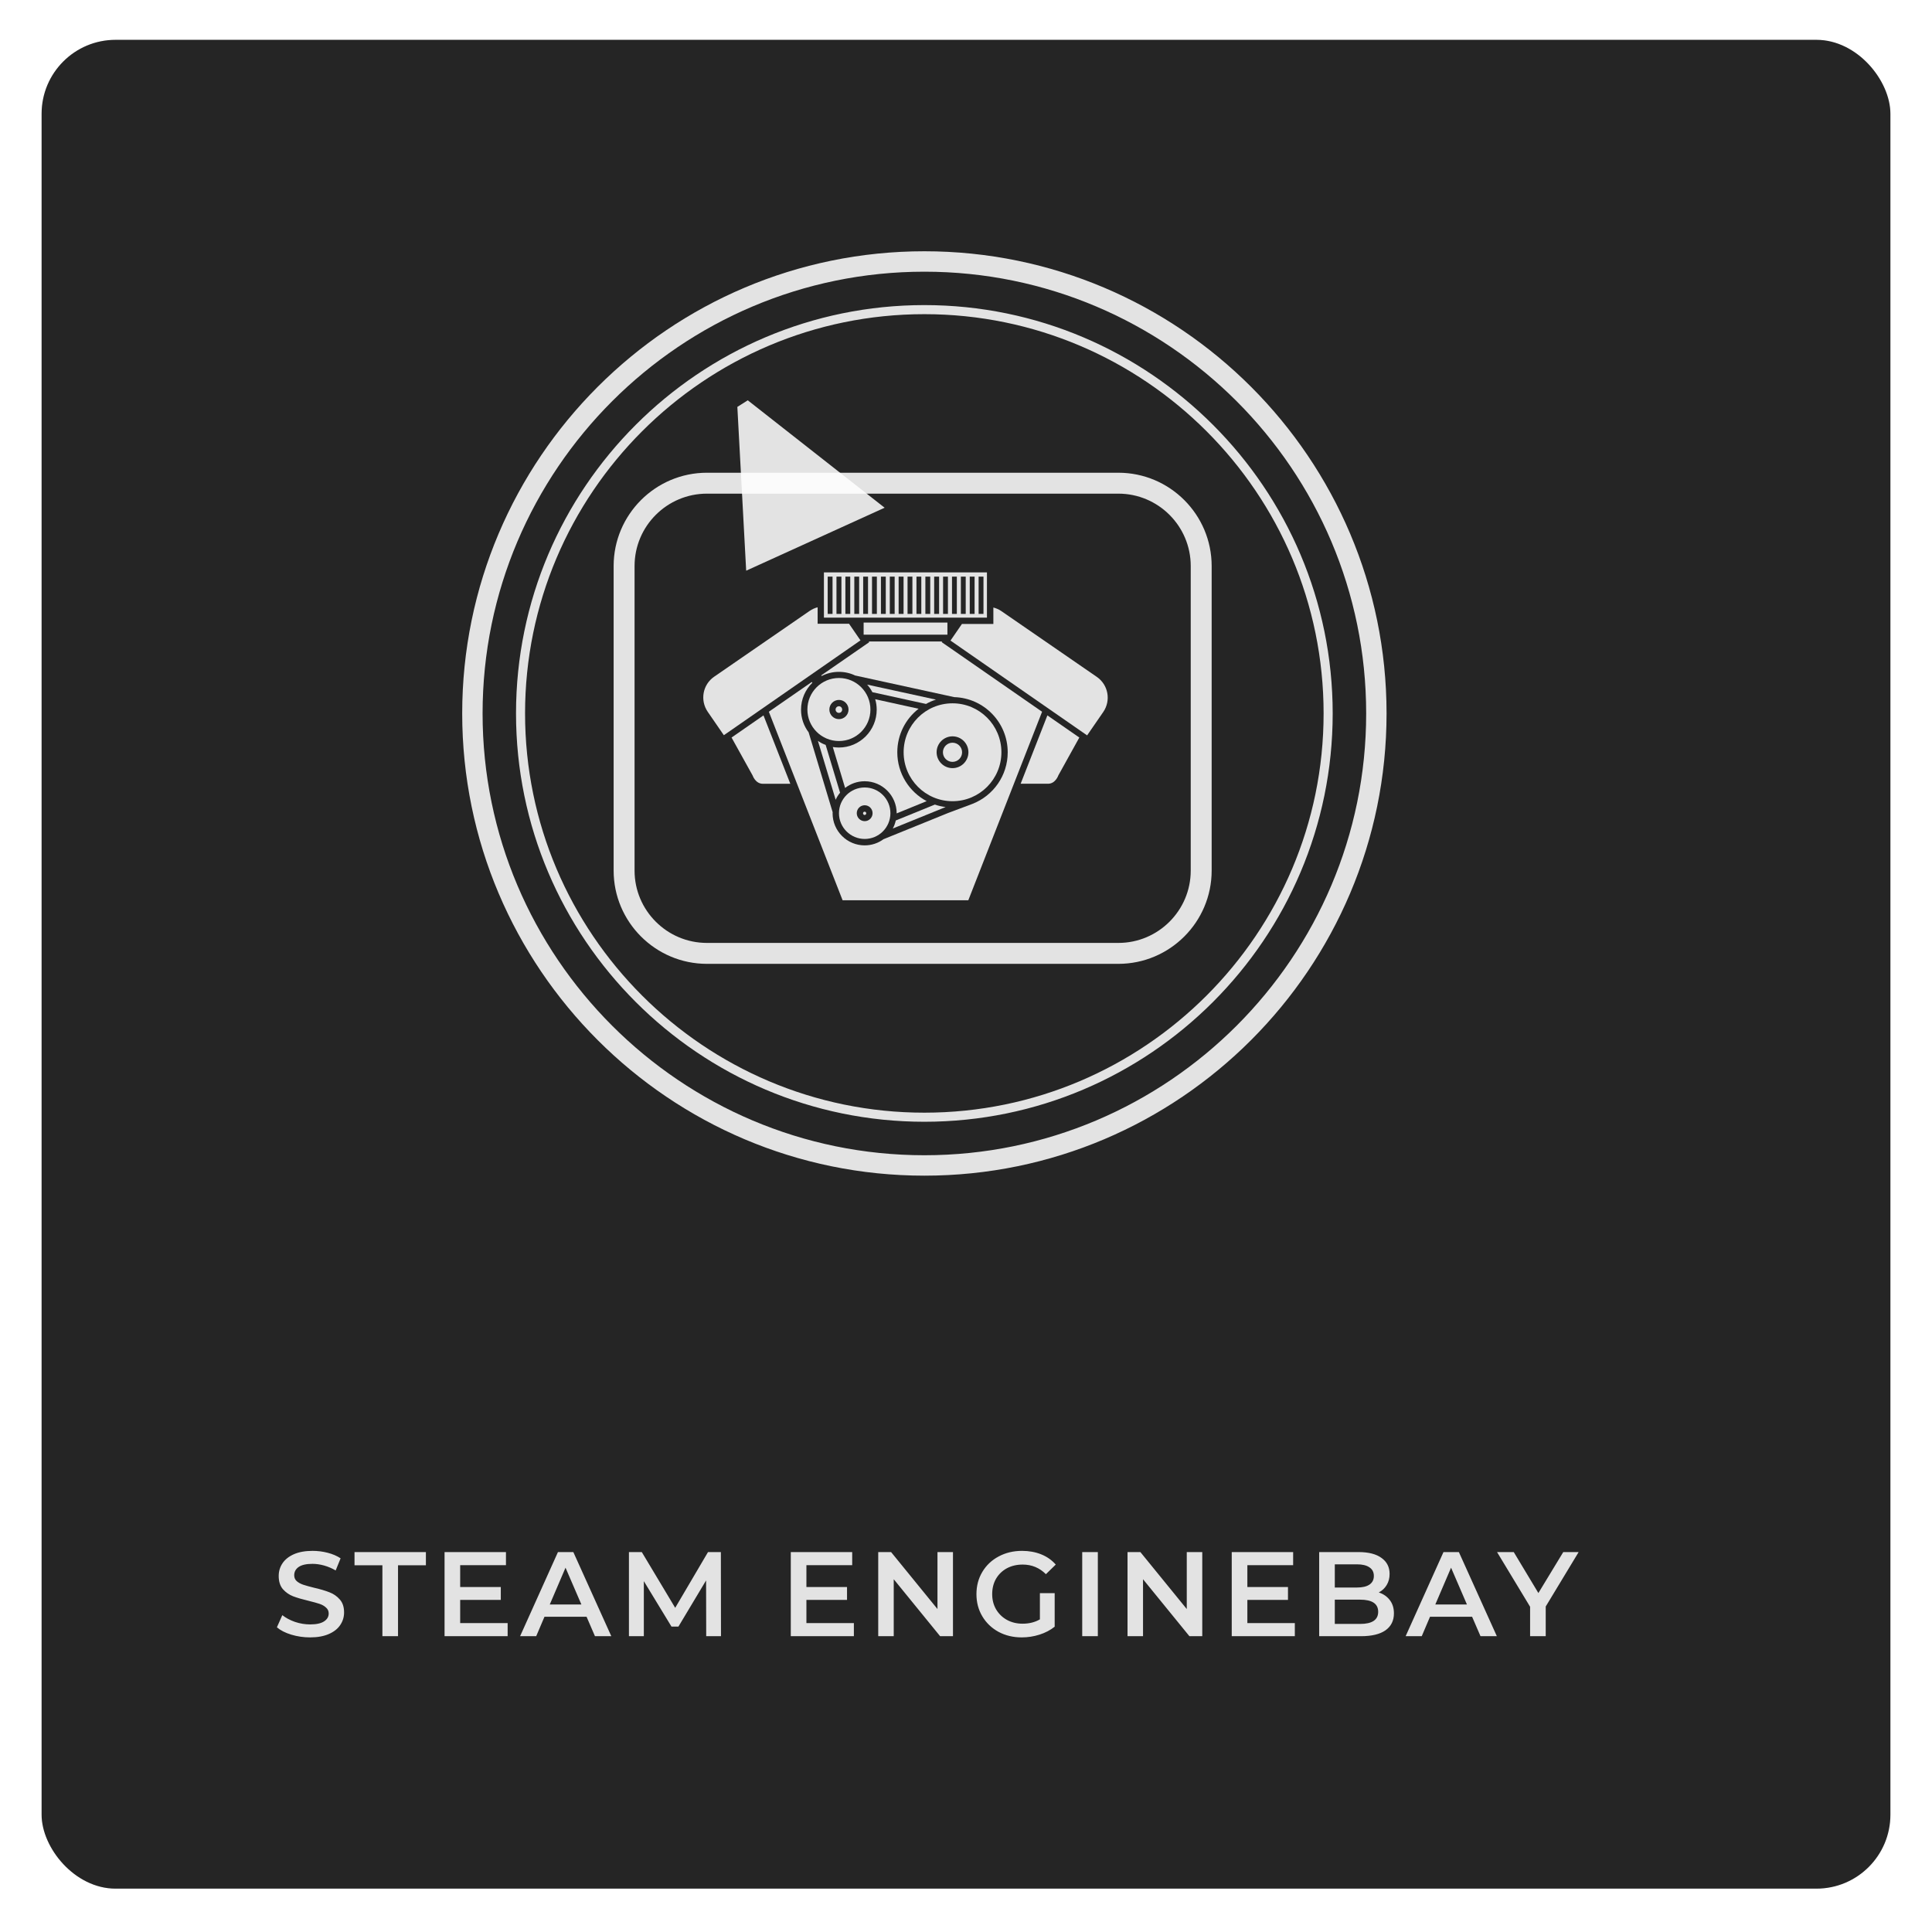 <svg width="209" height="209" viewBox="0 0 209 209" fill="none" xmlns="http://www.w3.org/2000/svg">
<g filter="url(#filter0_d)">
<rect x="0.5" y="0.309" width="200" height="200" rx="8" fill="#121212"/>
<rect x="0.5" y="0.309" width="200" height="200" rx="8" fill="white" fill-opacity="0.08"/>
</g>
<path d="M33.543 177.13C32.841 177.13 32.161 177.03 31.502 176.831C30.852 176.632 30.336 176.367 29.955 176.038L30.54 174.725C30.913 175.02 31.368 175.262 31.905 175.453C32.451 175.635 32.997 175.726 33.543 175.726C34.219 175.726 34.722 175.618 35.051 175.401C35.389 175.184 35.558 174.898 35.558 174.543C35.558 174.283 35.463 174.071 35.272 173.906C35.09 173.733 34.856 173.598 34.57 173.503C34.284 173.408 33.894 173.299 33.4 173.178C32.707 173.013 32.143 172.849 31.71 172.684C31.285 172.519 30.917 172.264 30.605 171.917C30.302 171.562 30.15 171.085 30.15 170.487C30.15 169.984 30.284 169.529 30.553 169.122C30.83 168.706 31.242 168.377 31.788 168.134C32.343 167.891 33.019 167.77 33.816 167.77C34.371 167.77 34.917 167.839 35.454 167.978C35.991 168.117 36.455 168.316 36.845 168.576L36.312 169.889C35.913 169.655 35.497 169.477 35.064 169.356C34.631 169.235 34.21 169.174 33.803 169.174C33.136 169.174 32.637 169.287 32.308 169.512C31.987 169.737 31.827 170.036 31.827 170.409C31.827 170.669 31.918 170.881 32.1 171.046C32.291 171.211 32.529 171.341 32.815 171.436C33.101 171.531 33.491 171.64 33.985 171.761C34.661 171.917 35.216 172.082 35.649 172.255C36.082 172.42 36.451 172.675 36.754 173.022C37.066 173.369 37.222 173.837 37.222 174.426C37.222 174.929 37.083 175.384 36.806 175.791C36.537 176.198 36.126 176.523 35.571 176.766C35.016 177.009 34.34 177.13 33.543 177.13ZM41.367 169.33H38.351V167.9H46.073V169.33H43.057V177H41.367V169.33ZM54.916 175.583V177H48.091V167.9H54.734V169.317H49.781V171.683H54.175V173.074H49.781V175.583H54.916ZM63.452 174.894H58.902L58.005 177H56.263L60.358 167.9H62.022L66.13 177H64.362L63.452 174.894ZM62.893 173.568L61.177 169.59L59.474 173.568H62.893ZM76.396 177L76.383 170.968L73.393 175.96H72.639L69.649 171.046V177H68.037V167.9H69.428L73.042 173.932L76.591 167.9H77.982L77.995 177H76.396ZM92.371 175.583V177H85.546V167.9H92.189V169.317H87.236V171.683H91.63V173.074H87.236V175.583H92.371ZM103.091 167.9V177H101.7L96.682 170.838V177H95.005V167.9H96.396L101.414 174.062V167.9H103.091ZM112.494 172.346H114.093V175.973C113.625 176.346 113.079 176.632 112.455 176.831C111.831 177.03 111.189 177.13 110.531 177.13C109.603 177.13 108.767 176.931 108.022 176.532C107.276 176.125 106.691 175.566 106.267 174.855C105.842 174.144 105.63 173.343 105.63 172.45C105.63 171.557 105.842 170.756 106.267 170.045C106.691 169.334 107.276 168.78 108.022 168.381C108.776 167.974 109.621 167.77 110.557 167.77C111.319 167.77 112.013 167.896 112.637 168.147C113.261 168.398 113.785 168.767 114.21 169.252L113.144 170.292C112.45 169.599 111.614 169.252 110.635 169.252C109.993 169.252 109.421 169.386 108.919 169.655C108.425 169.924 108.035 170.301 107.749 170.786C107.471 171.271 107.333 171.826 107.333 172.45C107.333 173.057 107.471 173.603 107.749 174.088C108.035 174.573 108.425 174.955 108.919 175.232C109.421 175.509 109.989 175.648 110.622 175.648C111.332 175.648 111.956 175.492 112.494 175.18V172.346ZM117.072 167.9H118.762V177H117.072V167.9ZM130.059 167.9V177H128.668L123.65 170.838V177H121.973V167.9H123.364L128.382 174.062V167.9H130.059ZM140.072 175.583V177H133.247V167.9H139.89V169.317H134.937V171.683H139.331V173.074H134.937V175.583H140.072ZM149.154 172.268C149.657 172.433 150.056 172.71 150.35 173.1C150.645 173.481 150.792 173.958 150.792 174.53C150.792 175.319 150.489 175.93 149.882 176.363C149.276 176.788 148.392 177 147.23 177H142.706V167.9H146.97C148.045 167.9 148.873 168.112 149.453 168.537C150.034 168.953 150.324 169.529 150.324 170.266C150.324 170.717 150.22 171.115 150.012 171.462C149.804 171.809 149.518 172.077 149.154 172.268ZM144.396 169.226V171.735H146.788C147.378 171.735 147.828 171.631 148.14 171.423C148.461 171.206 148.621 170.894 148.621 170.487C148.621 170.071 148.461 169.759 148.14 169.551C147.828 169.334 147.378 169.226 146.788 169.226H144.396ZM147.126 175.674C148.435 175.674 149.089 175.236 149.089 174.361C149.089 173.486 148.435 173.048 147.126 173.048H144.396V175.674H147.126ZM159.248 174.894H154.698L153.801 177H152.059L156.154 167.9H157.818L161.926 177H160.158L159.248 174.894ZM158.689 173.568L156.973 169.59L155.27 173.568H158.689ZM167.213 173.789V177H165.523V173.815L161.948 167.9H163.755L166.42 172.333L169.111 167.9H170.775L167.213 173.789Z" fill="white" fill-opacity="0.87"/>
<path d="M100 29.391C73.648 29.391 52.205 50.83 52.205 77.181C52.205 103.533 73.648 124.972 100 124.972C126.352 124.972 147.79 103.533 147.79 77.181C147.79 50.83 126.352 29.391 100 29.391ZM100 127.181C72.43 127.181 50 104.751 50 77.181C50 49.612 72.43 27.181 100 27.181C127.569 27.181 149.995 49.612 149.995 77.181C149.995 104.751 127.569 127.181 100 127.181Z" fill="white" fill-opacity="0.87"/>
<path d="M99.995 33.986C76.179 33.986 56.8 53.361 56.8 77.177C56.8 100.993 76.179 120.367 99.995 120.367C123.811 120.367 143.185 100.993 143.185 77.177C143.185 53.361 123.811 33.986 99.995 33.986ZM99.995 121.35C75.64 121.35 55.822 101.532 55.822 77.177C55.822 52.822 75.64 33.004 99.995 33.004C124.35 33.004 144.168 52.822 144.168 77.177C144.168 101.532 124.35 121.35 99.995 121.35Z" fill="white" fill-opacity="0.87"/>
<path d="M79.765 44.017L80.72 61.736L95.697 54.925L80.892 43.304L79.765 44.017Z" fill="white" fill-opacity="0.87"/>
<path d="M91.104 76.761C91.104 76.96 90.946 77.119 90.751 77.119C90.556 77.119 90.393 76.96 90.393 76.761C90.393 76.562 90.556 76.399 90.751 76.399C90.946 76.399 91.104 76.562 91.104 76.761Z" fill="white" fill-opacity="0.87"/>
<path d="M103.04 80.344C102.47 80.344 102.003 80.811 102.003 81.381C102.003 81.956 102.47 82.418 103.04 82.418C103.61 82.418 104.077 81.956 104.077 81.381C104.077 80.811 103.61 80.344 103.04 80.344ZM100.246 86.665C98.358 85.665 97.068 83.668 97.068 81.381C97.068 79.471 97.964 77.764 99.373 76.672L94.677 75.64C94.786 76.002 94.84 76.378 94.84 76.772C94.84 79.027 93.011 80.865 90.752 80.865C90.525 80.865 90.303 80.843 90.091 80.811L91.422 85.239C92.006 84.786 92.739 84.514 93.536 84.514C95.447 84.514 97 86.072 97 87.983V87.992L100.246 86.665ZM93.536 87.806C93.432 87.806 93.36 87.883 93.36 87.983C93.36 88.078 93.441 88.164 93.536 88.164C93.631 88.164 93.708 88.078 93.708 87.983C93.708 87.883 93.631 87.806 93.536 87.806ZM103.04 80.344C102.47 80.344 102.003 80.811 102.003 81.381C102.003 81.956 102.47 82.418 103.04 82.418C103.61 82.418 104.077 81.956 104.077 81.381C104.077 80.811 103.61 80.344 103.04 80.344ZM103.04 80.344C102.47 80.344 102.003 80.811 102.003 81.381C102.003 81.956 102.47 82.418 103.04 82.418C103.61 82.418 104.077 81.956 104.077 81.381C104.077 80.811 103.61 80.344 103.04 80.344ZM100.246 86.665C98.358 85.665 97.068 83.668 97.068 81.381C97.068 79.471 97.964 77.764 99.373 76.672L94.677 75.64C94.786 76.002 94.84 76.378 94.84 76.772C94.84 79.027 93.011 80.865 90.752 80.865C90.525 80.865 90.303 80.843 90.091 80.811L91.422 85.239C92.006 84.786 92.739 84.514 93.536 84.514C95.447 84.514 97 86.072 97 87.983V87.992L100.246 86.665ZM103.04 80.344C102.47 80.344 102.003 80.811 102.003 81.381C102.003 81.956 102.47 82.418 103.04 82.418C103.61 82.418 104.077 81.956 104.077 81.381C104.077 80.811 103.61 80.344 103.04 80.344ZM103.04 80.344C102.47 80.344 102.003 80.811 102.003 81.381C102.003 81.956 102.47 82.418 103.04 82.418C103.61 82.418 104.077 81.956 104.077 81.381C104.077 80.811 103.61 80.344 103.04 80.344ZM100.246 86.665C98.358 85.665 97.068 83.668 97.068 81.381C97.068 79.471 97.964 77.764 99.373 76.672L94.677 75.64C94.786 76.002 94.84 76.378 94.84 76.772C94.84 79.027 93.011 80.865 90.752 80.865C90.525 80.865 90.303 80.843 90.091 80.811L91.422 85.239C92.006 84.786 92.739 84.514 93.536 84.514C95.447 84.514 97 86.072 97 87.983V87.992L100.246 86.665ZM93.536 87.806C93.432 87.806 93.36 87.883 93.36 87.983C93.36 88.078 93.441 88.164 93.536 88.164C93.631 88.164 93.708 88.078 93.708 87.983C93.708 87.883 93.631 87.806 93.536 87.806ZM100.246 86.665C98.358 85.665 97.068 83.668 97.068 81.381C97.068 79.471 97.964 77.764 99.373 76.672L94.677 75.64C94.786 76.002 94.84 76.378 94.84 76.772C94.84 79.027 93.011 80.865 90.752 80.865C90.525 80.865 90.303 80.843 90.091 80.811L91.422 85.239C92.006 84.786 92.739 84.514 93.536 84.514C95.447 84.514 97 86.072 97 87.983V87.992L100.246 86.665ZM103.04 80.344C102.47 80.344 102.003 80.811 102.003 81.381C102.003 81.956 102.47 82.418 103.04 82.418C103.61 82.418 104.077 81.956 104.077 81.381C104.077 80.811 103.61 80.344 103.04 80.344ZM103.04 80.344C102.47 80.344 102.003 80.811 102.003 81.381C102.003 81.956 102.47 82.418 103.04 82.418C103.61 82.418 104.077 81.956 104.077 81.381C104.077 80.811 103.61 80.344 103.04 80.344ZM100.246 86.665C98.358 85.665 97.068 83.668 97.068 81.381C97.068 79.471 97.964 77.764 99.373 76.672L94.677 75.64C94.786 76.002 94.84 76.378 94.84 76.772C94.84 79.027 93.011 80.865 90.752 80.865C90.525 80.865 90.303 80.843 90.091 80.811L91.422 85.239C92.006 84.786 92.739 84.514 93.536 84.514C95.447 84.514 97 86.072 97 87.983V87.992L100.246 86.665ZM93.536 87.806C93.432 87.806 93.36 87.883 93.36 87.983C93.36 88.078 93.441 88.164 93.536 88.164C93.631 88.164 93.708 88.078 93.708 87.983C93.708 87.883 93.631 87.806 93.536 87.806ZM93.536 87.806C93.432 87.806 93.36 87.883 93.36 87.983C93.36 88.078 93.441 88.164 93.536 88.164C93.631 88.164 93.708 88.078 93.708 87.983C93.708 87.883 93.631 87.806 93.536 87.806ZM100.246 86.665C98.358 85.665 97.068 83.668 97.068 81.381C97.068 79.471 97.964 77.764 99.373 76.672L94.677 75.64C94.786 76.002 94.84 76.378 94.84 76.772C94.84 79.027 93.011 80.865 90.752 80.865C90.525 80.865 90.303 80.843 90.091 80.811L91.422 85.239C92.006 84.786 92.739 84.514 93.536 84.514C95.447 84.514 97 86.072 97 87.983V87.992L100.246 86.665ZM103.04 80.344C102.47 80.344 102.003 80.811 102.003 81.381C102.003 81.956 102.47 82.418 103.04 82.418C103.61 82.418 104.077 81.956 104.077 81.381C104.077 80.811 103.61 80.344 103.04 80.344ZM93.36 87.983C93.36 88.078 93.441 88.164 93.536 88.164C93.631 88.164 93.708 88.078 93.708 87.983C93.708 87.883 93.631 87.806 93.536 87.806C93.432 87.806 93.36 87.883 93.36 87.983ZM90.752 80.865C90.525 80.865 90.303 80.843 90.091 80.811L91.422 85.239C92.006 84.786 92.739 84.514 93.536 84.514C95.447 84.514 97 86.072 97 87.983V87.992L100.246 86.665C98.358 85.665 97.068 83.668 97.068 81.381C97.068 79.471 97.964 77.764 99.373 76.672L94.677 75.64C94.786 76.002 94.84 76.378 94.84 76.772C94.84 79.027 93.011 80.865 90.752 80.865ZM104.077 81.381C104.077 80.811 103.61 80.344 103.04 80.344C102.47 80.344 102.003 80.811 102.003 81.381C102.003 81.956 102.47 82.418 103.04 82.418C103.61 82.418 104.077 81.956 104.077 81.381ZM102.433 69.854L101.867 69.469L101.917 69.396H93.98L94.034 69.469L93.319 69.962L88.841 73.059L88.886 73.127C89.448 72.842 90.077 72.679 90.752 72.679C91.381 72.679 91.979 72.819 92.504 73.073L103.23 75.414C106.44 75.513 109.012 78.148 109.012 81.381C109.012 83.908 107.446 86.072 105.222 86.95L105.096 87L102.556 87.951L95.574 90.785C95.003 91.207 94.292 91.451 93.536 91.451C91.626 91.451 90.068 89.894 90.068 87.983C90.068 87.942 90.068 87.91 90.077 87.87L87.474 79.217C86.957 78.538 86.654 77.691 86.654 76.772C86.654 75.631 87.12 74.603 87.876 73.865L87.818 73.775L83.172 76.994L91.15 97.387H104.751L112.729 76.998V76.994L102.433 69.854ZM103.04 80.344C102.47 80.344 102.003 80.811 102.003 81.381C102.003 81.956 102.47 82.418 103.04 82.418C103.61 82.418 104.077 81.956 104.077 81.381C104.077 80.811 103.61 80.344 103.04 80.344ZM100.246 86.665C98.358 85.665 97.068 83.668 97.068 81.381C97.068 79.471 97.964 77.764 99.373 76.672L94.677 75.64C94.786 76.002 94.84 76.378 94.84 76.772C94.84 79.027 93.011 80.865 90.752 80.865C90.525 80.865 90.303 80.843 90.091 80.811L91.422 85.239C92.006 84.786 92.739 84.514 93.536 84.514C95.447 84.514 97 86.072 97 87.983V87.992L100.246 86.665ZM93.536 87.806C93.432 87.806 93.36 87.883 93.36 87.983C93.36 88.078 93.441 88.164 93.536 88.164C93.631 88.164 93.708 88.078 93.708 87.983C93.708 87.883 93.631 87.806 93.536 87.806ZM93.536 87.806C93.432 87.806 93.36 87.883 93.36 87.983C93.36 88.078 93.441 88.164 93.536 88.164C93.631 88.164 93.708 88.078 93.708 87.983C93.708 87.883 93.631 87.806 93.536 87.806ZM100.246 86.665C98.358 85.665 97.068 83.668 97.068 81.381C97.068 79.471 97.964 77.764 99.373 76.672L94.677 75.64C94.786 76.002 94.84 76.378 94.84 76.772C94.84 79.027 93.011 80.865 90.752 80.865C90.525 80.865 90.303 80.843 90.091 80.811L91.422 85.239C92.006 84.786 92.739 84.514 93.536 84.514C95.447 84.514 97 86.072 97 87.983V87.992L100.246 86.665ZM103.04 80.344C102.47 80.344 102.003 80.811 102.003 81.381C102.003 81.956 102.47 82.418 103.04 82.418C103.61 82.418 104.077 81.956 104.077 81.381C104.077 80.811 103.61 80.344 103.04 80.344ZM103.04 80.344C102.47 80.344 102.003 80.811 102.003 81.381C102.003 81.956 102.47 82.418 103.04 82.418C103.61 82.418 104.077 81.956 104.077 81.381C104.077 80.811 103.61 80.344 103.04 80.344ZM100.246 86.665C98.358 85.665 97.068 83.668 97.068 81.381C97.068 79.471 97.964 77.764 99.373 76.672L94.677 75.64C94.786 76.002 94.84 76.378 94.84 76.772C94.84 79.027 93.011 80.865 90.752 80.865C90.525 80.865 90.303 80.843 90.091 80.811L91.422 85.239C92.006 84.786 92.739 84.514 93.536 84.514C95.447 84.514 97 86.072 97 87.983V87.992L100.246 86.665ZM93.536 87.806C93.432 87.806 93.36 87.883 93.36 87.983C93.36 88.078 93.441 88.164 93.536 88.164C93.631 88.164 93.708 88.078 93.708 87.983C93.708 87.883 93.631 87.806 93.536 87.806ZM93.536 87.806C93.432 87.806 93.36 87.883 93.36 87.983C93.36 88.078 93.441 88.164 93.536 88.164C93.631 88.164 93.708 88.078 93.708 87.983C93.708 87.883 93.631 87.806 93.536 87.806ZM100.246 86.665C98.358 85.665 97.068 83.668 97.068 81.381C97.068 79.471 97.964 77.764 99.373 76.672L94.677 75.64C94.786 76.002 94.84 76.378 94.84 76.772C94.84 79.027 93.011 80.865 90.752 80.865C90.525 80.865 90.303 80.843 90.091 80.811L91.422 85.239C92.006 84.786 92.739 84.514 93.536 84.514C95.447 84.514 97 86.072 97 87.983V87.992L100.246 86.665ZM103.04 80.344C102.47 80.344 102.003 80.811 102.003 81.381C102.003 81.956 102.47 82.418 103.04 82.418C103.61 82.418 104.077 81.956 104.077 81.381C104.077 80.811 103.61 80.344 103.04 80.344ZM103.04 80.344C102.47 80.344 102.003 80.811 102.003 81.381C102.003 81.956 102.47 82.418 103.04 82.418C103.61 82.418 104.077 81.956 104.077 81.381C104.077 80.811 103.61 80.344 103.04 80.344ZM93.536 87.806C93.432 87.806 93.36 87.883 93.36 87.983C93.36 88.078 93.441 88.164 93.536 88.164C93.631 88.164 93.708 88.078 93.708 87.983C93.708 87.883 93.631 87.806 93.536 87.806ZM100.246 86.665C98.358 85.665 97.068 83.668 97.068 81.381C97.068 79.471 97.964 77.764 99.373 76.672L94.677 75.64C94.786 76.002 94.84 76.378 94.84 76.772C94.84 79.027 93.011 80.865 90.752 80.865C90.525 80.865 90.303 80.843 90.091 80.811L91.422 85.239C92.006 84.786 92.739 84.514 93.536 84.514C95.447 84.514 97 86.072 97 87.983V87.992L100.246 86.665ZM103.04 80.344C102.47 80.344 102.003 80.811 102.003 81.381C102.003 81.956 102.47 82.418 103.04 82.418C103.61 82.418 104.077 81.956 104.077 81.381C104.077 80.811 103.61 80.344 103.04 80.344ZM103.04 80.344C102.47 80.344 102.003 80.811 102.003 81.381C102.003 81.956 102.47 82.418 103.04 82.418C103.61 82.418 104.077 81.956 104.077 81.381C104.077 80.811 103.61 80.344 103.04 80.344Z" fill="white" fill-opacity="0.87"/>
<path d="M102.296 87.304L96.582 89.627C96.726 89.36 96.831 89.075 96.903 88.767V88.758L101.132 87.037C101.503 87.168 101.893 87.254 102.296 87.304Z" fill="white" fill-opacity="0.87"/>
<path d="M101.25 75.685C100.874 75.798 100.516 75.957 100.177 76.151H100.172L94.372 74.879C94.218 74.58 94.028 74.304 93.806 74.059L101.25 75.685Z" fill="white" fill-opacity="0.87"/>
<path d="M90.877 85.755C90.685 85.984 90.519 86.242 90.401 86.519L88.482 80.15C88.74 80.326 89.021 80.477 89.317 80.582L90.877 85.755Z" fill="white" fill-opacity="0.87"/>
<path d="M103.042 83.096C102.096 83.096 101.321 82.326 101.321 81.376C101.321 80.425 102.096 79.655 103.042 79.655C103.988 79.655 104.762 80.425 104.762 81.376C104.762 82.326 103.988 83.096 103.042 83.096ZM103.042 76.083C100.117 76.083 97.753 78.455 97.753 81.376C97.753 84.296 100.117 86.673 103.042 86.673C105.967 86.673 108.33 84.296 108.33 81.376C108.33 78.455 105.967 76.083 103.042 76.083Z" fill="white" fill-opacity="0.87"/>
<path d="M90.756 77.795C90.181 77.795 89.719 77.328 89.719 76.758C89.719 76.187 90.181 75.716 90.756 75.716C91.326 75.716 91.793 76.187 91.793 76.758C91.793 77.328 91.326 77.795 90.756 77.795ZM90.756 73.344C88.868 73.344 87.342 74.874 87.342 76.758C87.342 78.641 88.868 80.163 90.756 80.163C92.639 80.163 94.161 78.641 94.161 76.758C94.161 74.874 92.639 73.344 90.756 73.344Z" fill="white" fill-opacity="0.87"/>
<path d="M93.543 88.832C93.068 88.832 92.683 88.442 92.683 87.971C92.683 87.496 93.068 87.111 93.543 87.111C94.014 87.111 94.394 87.496 94.394 87.971C94.394 88.442 94.014 88.832 93.543 88.832ZM93.543 85.187C92.004 85.187 90.758 86.436 90.758 87.971C90.758 89.506 92.004 90.756 93.543 90.756C95.078 90.756 96.323 89.506 96.323 87.971C96.323 86.436 95.078 85.187 93.543 85.187Z" fill="white" fill-opacity="0.87"/>
<path d="M106.39 66.412H105.865V62.378H106.39V66.412ZM105.43 66.412H104.905V62.378H105.43V66.412ZM104.47 66.412H103.945V62.378H104.47V66.412ZM103.51 66.412H102.985V62.378H103.51V66.412ZM102.546 66.412H102.021V62.378H102.546V66.412ZM101.59 66.412H101.056V62.378H101.59V66.412ZM100.631 66.412H100.105V62.378H100.631V66.412ZM99.666 66.412H99.141V62.378H99.666V66.412ZM98.702 66.412H98.177V62.378H98.702V66.412ZM97.746 66.412H97.212V62.378H97.746V66.412ZM96.782 66.412H96.257V62.378H96.782V66.412ZM95.822 66.412H95.297V62.378H95.822V66.412ZM94.858 66.412H94.332V62.378H94.858V66.412ZM93.902 66.412H93.377V62.378H93.902V66.412ZM92.942 66.412H92.417V62.378H92.942V66.412ZM91.978 66.412H91.453V62.378H91.978V66.412ZM91.023 66.412H90.488V62.378H91.023V66.412ZM90.063 66.412H89.538V62.378H90.063V66.412ZM89.13 66.815H106.766V61.92H89.13V66.815Z" fill="white" fill-opacity="0.87"/>
<path d="M93.426 67.348H102.49V68.657H93.426V67.348Z" fill="white" fill-opacity="0.87"/>
<path d="M93.086 69.277L92.936 69.376L78.81 79.184L78.303 79.532L76.564 77.006C75.704 75.756 76.016 74.054 77.261 73.202L87.575 66.094C87.847 65.904 88.15 65.772 88.449 65.695V67.479H91.85L93.086 69.277Z" fill="white" fill-opacity="0.87"/>
<path d="M85.495 84.788H82.525C81.719 84.788 81.42 83.897 81.42 83.897L79.138 79.785L82.593 77.39L85.495 84.788Z" fill="white" fill-opacity="0.87"/>
<path d="M119.345 77.026L117.602 79.552L102.973 69.401L102.823 69.297L104.06 67.499H107.46V65.72C107.759 65.797 108.062 65.924 108.334 66.114L118.648 73.222C119.893 74.078 120.205 75.776 119.345 77.026Z" fill="white" fill-opacity="0.87"/>
<path d="M116.759 79.785L114.486 83.887C114.486 83.887 114.182 84.784 113.376 84.784H110.411L113.304 77.39L116.759 79.785Z" fill="white" fill-opacity="0.87"/>
<path d="M76.474 53.402C72.159 53.402 68.646 56.911 68.646 61.231V94.179C68.646 98.494 72.159 102.003 76.474 102.003H120.982C125.297 102.003 128.811 98.494 128.811 94.179V61.231C128.811 56.911 125.297 53.402 120.982 53.402H76.474ZM120.982 104.267H76.474C70.91 104.267 66.382 99.739 66.382 94.179V61.231C66.382 55.666 70.91 51.139 76.474 51.139H120.982C126.547 51.139 131.075 55.666 131.075 61.231V94.179C131.075 99.739 126.547 104.267 120.982 104.267Z" fill="white" fill-opacity="0.87"/>
<defs>
<filter id="filter0_d" x="0.5" y="0.309" width="208" height="208" filterUnits="userSpaceOnUse" color-interpolation-filters="sRGB">
<feFlood flood-opacity="0" result="BackgroundImageFix"/>
<feColorMatrix in="SourceAlpha" type="matrix" values="0 0 0 0 0 0 0 0 0 0 0 0 0 0 0 0 0 0 127 0"/>
<feOffset dx="4" dy="4"/>
<feGaussianBlur stdDeviation="2"/>
<feColorMatrix type="matrix" values="0 0 0 0 0 0 0 0 0 0 0 0 0 0 0 0 0 0 0.25 0"/>
<feBlend mode="normal" in2="BackgroundImageFix" result="effect1_dropShadow"/>
<feBlend mode="normal" in="SourceGraphic" in2="effect1_dropShadow" result="shape"/>
</filter>
</defs>
</svg>
